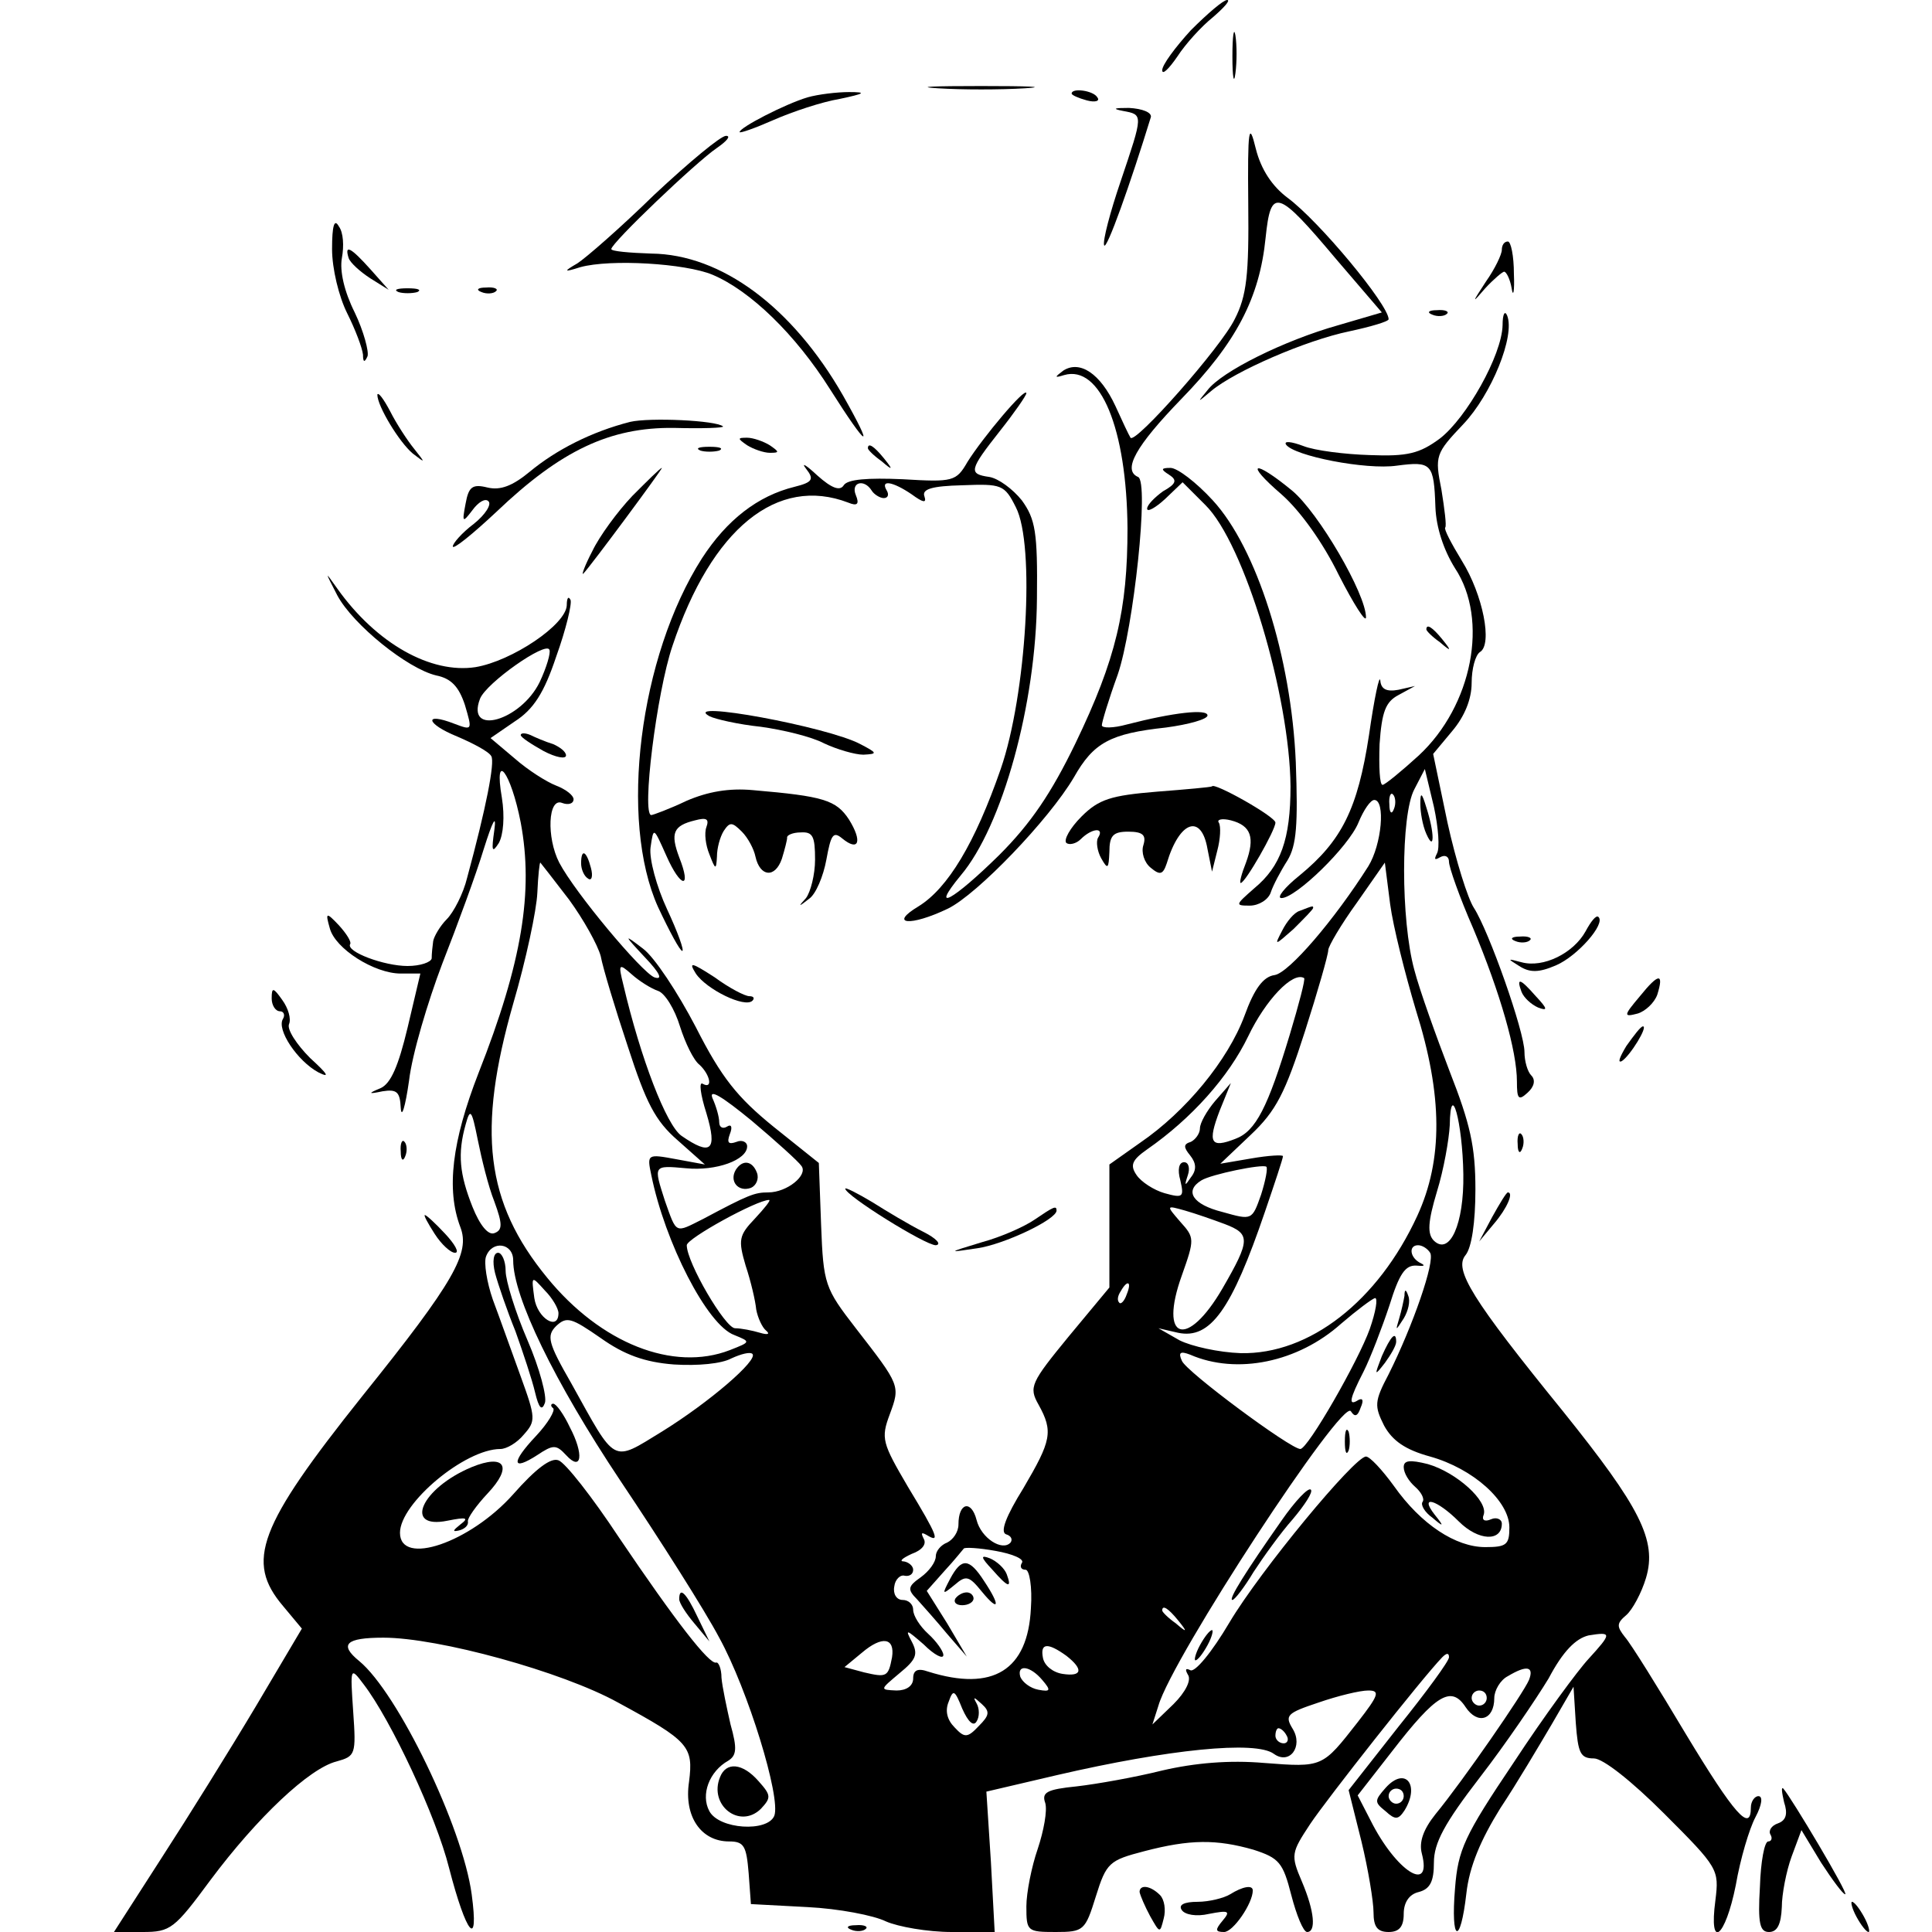 <?xml version="1.0" standalone="no"?>
<!DOCTYPE svg PUBLIC "-//W3C//DTD SVG 20010904//EN"
 "http://www.w3.org/TR/2001/REC-SVG-20010904/DTD/svg10.dtd">
<svg version="1.0" xmlns="http://www.w3.org/2000/svg"
 width="256pt" height="256pt" viewBox="0 0 256 256"
 preserveAspectRatio="xMidYMid meet">

<g transform="translate(0,256) scale(0.1,-0.1)"
fill="#000000" stroke="none">
<path d="M1578 2520 c-21 -23 -38 -46 -38 -53 0 -7 9 2 20 18 11 17 32 40 47
52 15 13 24 23 19 23 -5 0 -26 -18 -48 -40z"/>
<path d="M1633 2485 c0 -27 2 -38 4 -22 2 15 2 37 0 50 -2 12 -4 0 -4 -28z"/>
<path d="M1243 2443 c31 -2 83 -2 115 0 31 2 5 3 -58 3 -63 0 -89 -1 -57 -3z"/>
<path d="M1070 2431 c-30 -9 -90 -40 -90 -46 0 -2 20 5 45 16 25 11 64 24 88
28 33 7 36 9 12 9 -16 0 -41 -3 -55 -7z"/>
<path d="M1420 2436 c0 -2 9 -6 20 -9 11 -3 18 -1 14 4 -5 9 -34 13 -34 5z"/>
<path d="M1488 2413 c27 -5 27 -4 -3 -93 -14 -41 -24 -79 -22 -85 3 -8 35 82
62 170 1 6 -11 11 -29 12 -20 0 -23 -1 -8 -4z"/>
<path d="M1654 2290 c1 -94 -2 -122 -18 -153 -18 -37 -132 -166 -138 -157 -2
3 -11 22 -20 42 -20 43 -47 61 -69 47 -12 -9 -12 -10 1 -6 48 14 83 -71 84
-203 0 -108 -15 -173 -69 -285 -32 -66 -59 -106 -101 -148 -61 -60 -93 -78
-51 -27 55 65 100 227 101 367 1 88 -2 105 -20 130 -12 15 -31 29 -43 31 -28
4 -27 9 14 61 19 24 35 47 35 50 -1 9 -58 -59 -78 -91 -15 -26 -19 -27 -86
-23 -46 2 -73 0 -78 -8 -5 -8 -16 -4 -35 13 -15 14 -22 18 -15 9 11 -14 9 -18
-15 -24 -49 -12 -90 -44 -123 -95 -83 -130 -110 -347 -58 -462 15 -32 29 -58
32 -58 3 0 -6 25 -20 55 -14 30 -24 67 -22 82 4 28 4 27 21 -11 19 -43 34 -45
17 -2 -12 32 -8 42 21 49 15 4 19 2 15 -9 -3 -8 -1 -24 4 -36 8 -21 9 -21 10
-3 0 11 4 26 9 34 8 12 11 12 24 -1 8 -8 16 -23 18 -33 6 -27 26 -29 35 -3 4
13 7 25 7 28 -1 3 7 7 18 7 16 1 19 -5 19 -36 0 -20 -6 -43 -12 -51 -11 -12
-10 -12 4 -1 9 6 19 30 23 52 6 33 9 38 21 28 22 -18 27 -4 9 25 -17 26 -34
31 -127 39 -32 3 -60 -2 -88 -14 -23 -11 -45 -19 -47 -19 -13 0 7 162 28 224
52 156 139 226 233 190 12 -5 15 -2 10 10 -7 17 11 22 21 6 3 -5 11 -10 16
-10 6 0 7 5 4 10 -9 15 8 12 33 -5 15 -11 20 -12 17 -3 -4 10 10 14 50 15 52
2 56 1 71 -29 26 -50 14 -249 -20 -347 -34 -98 -70 -158 -109 -182 -40 -24
-11 -27 39 -3 39 19 134 118 167 174 26 46 48 58 122 66 30 4 55 11 55 16 0 9
-45 4 -107 -12 -18 -5 -33 -5 -33 -1 0 4 9 34 21 67 21 61 42 256 27 262 -21
9 -3 41 57 103 73 75 104 134 112 214 7 67 15 65 94 -29 l60 -70 -58 -17 c-71
-20 -154 -61 -173 -86 -14 -17 -14 -17 5 -1 31 26 125 67 183 79 28 6 52 13
52 16 0 19 -92 130 -134 161 -20 15 -35 37 -42 65 -9 37 -11 28 -10 -73z"/>
<path d="M867 2302 c-45 -44 -91 -84 -102 -91 -19 -11 -18 -12 4 -5 40 11 139
5 175 -10 50 -21 110 -79 156 -152 50 -79 60 -84 17 -8 -67 117 -161 187 -254
188 -29 1 -53 3 -53 6 0 8 112 115 140 134 13 9 19 16 12 16 -7 0 -49 -35 -95
-78z"/>
<path d="M440 2230 c0 -26 9 -63 20 -85 11 -22 20 -46 21 -55 0 -10 2 -11 6
-2 2 6 -5 33 -17 58 -14 28 -20 55 -17 72 3 16 2 34 -4 42 -6 11 -9 1 -9 -30z"/>
<path d="M1990 2229 c0 -6 -9 -25 -21 -42 -19 -29 -19 -30 -1 -9 11 12 23 22
25 22 3 0 8 -10 10 -22 2 -13 4 -4 3 19 0 24 -4 43 -8 43 -5 0 -8 -5 -8 -11z"/>
<path d="M462 2218 c2 -6 15 -18 29 -27 l24 -15 -24 27 c-26 29 -35 34 -29 15z"/>
<path d="M528 2173 c6 -2 18 -2 25 0 6 3 1 5 -13 5 -14 0 -19 -2 -12 -5z"/>
<path d="M638 2173 c7 -3 16 -2 19 1 4 3 -2 6 -13 5 -11 0 -14 -3 -6 -6z"/>
<path d="M1898 2143 c7 -3 16 -2 19 1 4 3 -2 6 -13 5 -11 0 -14 -3 -6 -6z"/>
<path d="M1991 2129 c-1 -40 -48 -123 -83 -150 -27 -20 -43 -24 -93 -22 -33 1
-73 6 -88 12 -16 6 -26 7 -23 2 10 -15 106 -34 147 -28 46 6 49 3 51 -55 1
-27 11 -57 26 -81 45 -68 23 -182 -48 -248 -23 -21 -45 -39 -48 -39 -4 0 -5
24 -4 54 3 43 8 56 25 65 l22 12 -22 -5 c-16 -3 -23 1 -24 12 -1 10 -8 -23
-15 -72 -15 -98 -36 -140 -92 -186 -20 -16 -31 -30 -24 -30 19 0 89 68 102
100 7 17 16 30 21 30 15 0 10 -59 -8 -88 -45 -71 -105 -141 -124 -144 -15 -2
-27 -18 -40 -54 -22 -59 -78 -127 -138 -168 l-41 -29 0 -81 0 -82 -54 -65
c-50 -61 -53 -67 -40 -90 20 -36 17 -48 -20 -111 -23 -37 -31 -58 -23 -61 7
-2 9 -7 6 -11 -11 -12 -39 6 -45 30 -7 27 -24 23 -24 -6 0 -10 -7 -20 -15 -24
-8 -3 -15 -11 -15 -18 0 -8 -9 -20 -20 -28 -17 -12 -18 -16 -5 -29 8 -9 26
-29 40 -46 l26 -30 -26 44 -27 43 24 27 c13 14 24 28 25 29 1 2 20 1 42 -3 23
-4 39 -11 35 -16 -3 -5 -1 -9 5 -9 5 0 9 -23 7 -51 -4 -82 -50 -111 -136 -84
-14 5 -20 2 -20 -9 0 -10 -9 -16 -22 -16 -23 1 -22 1 4 23 22 18 25 25 16 42
-9 17 -7 16 16 -4 14 -14 26 -20 26 -14 0 5 -9 18 -20 28 -11 10 -20 24 -20
32 0 7 -6 13 -14 13 -8 0 -13 8 -11 18 1 9 8 16 14 14 6 -1 11 2 11 8 0 5 -6
10 -12 11 -7 0 -3 4 10 10 14 5 20 13 16 20 -4 8 -3 9 4 5 18 -11 15 -2 -25
64 -34 58 -36 64 -24 96 14 38 14 38 -45 114 -41 53 -43 58 -46 137 l-3 82
-60 48 c-48 39 -69 65 -103 132 -24 46 -55 93 -70 104 -26 20 -26 19 3 -12 19
-20 24 -30 12 -26 -17 7 -105 112 -126 152 -17 33 -15 87 4 79 8 -3 15 -1 15
5 0 5 -10 13 -23 18 -13 5 -38 21 -55 36 l-32 27 32 22 c25 16 39 38 55 86 13
36 21 70 19 75 -3 6 -5 2 -5 -7 -1 -26 -73 -74 -121 -82 -59 -9 -131 31 -183
104 -17 24 -17 24 0 -9 21 -39 93 -97 131 -106 20 -4 30 -15 38 -39 10 -34 10
-34 -14 -25 -41 16 -38 0 4 -17 21 -9 42 -20 45 -26 5 -8 -7 -69 -32 -161 -5
-21 -18 -46 -27 -55 -9 -9 -17 -23 -18 -29 -1 -7 -2 -17 -2 -23 -1 -5 -15 -10
-32 -10 -31 0 -82 19 -76 29 2 3 -5 14 -15 25 -17 18 -18 17 -12 -4 7 -27 59
-60 94 -60 l26 0 -17 -72 c-12 -50 -22 -74 -36 -80 -17 -7 -16 -8 3 -4 19 3
23 -1 24 -22 1 -15 6 1 11 36 4 35 25 105 44 155 20 51 45 119 55 152 12 38
17 47 14 25 -4 -28 -3 -31 6 -17 6 11 8 35 4 60 -11 64 12 34 25 -33 17 -91 2
-185 -56 -332 -35 -90 -43 -154 -24 -204 13 -34 -7 -71 -130 -224 -138 -173
-155 -219 -105 -278 l25 -30 -61 -103 c-34 -57 -90 -147 -125 -201 l-63 -98
38 0 c37 0 42 4 90 69 62 83 131 148 167 157 25 7 26 9 22 66 -4 59 -4 60 14
36 36 -47 96 -175 113 -243 23 -89 40 -109 30 -35 -12 89 -98 267 -149 309
-27 22 -18 31 32 31 73 0 237 -45 311 -86 94 -51 100 -58 94 -105 -7 -46 16
-79 53 -79 20 0 23 -6 26 -42 l3 -41 75 -4 c41 -2 88 -11 104 -19 16 -7 55
-14 87 -14 l57 0 -5 93 -6 93 94 22 c147 34 263 46 287 28 21 -15 39 10 25 33
-11 18 -8 21 34 35 26 9 55 16 66 16 16 0 14 -6 -14 -42 -47 -60 -46 -60 -124
-54 -46 4 -92 0 -135 -10 -36 -9 -87 -18 -113 -21 -40 -4 -47 -8 -42 -22 3
-10 -2 -37 -10 -61 -8 -23 -15 -58 -15 -76 0 -33 1 -34 39 -34 37 0 39 2 53
47 14 45 18 48 64 60 61 16 96 16 145 2 34 -11 39 -17 50 -60 7 -27 16 -49 21
-49 12 0 10 27 -7 67 -15 35 -14 38 11 76 22 33 148 193 175 221 6 6 9 6 9 0
0 -5 -30 -46 -67 -92 l-66 -84 17 -68 c9 -37 16 -80 16 -94 0 -19 5 -26 20
-26 14 0 20 7 20 24 0 15 7 26 20 29 15 4 20 14 20 39 0 26 14 52 61 113 34
44 74 103 91 131 19 36 36 53 53 57 31 5 31 3 0 -31 -14 -15 -59 -76 -99 -137
-66 -98 -74 -116 -78 -167 -6 -72 7 -77 15 -7 4 36 19 71 45 113 22 33 52 84
68 111 l29 50 3 -48 c3 -40 6 -47 24 -47 12 0 50 -30 93 -73 72 -72 73 -74 68
-115 -9 -67 13 -50 27 20 6 35 18 75 26 90 9 17 10 28 4 28 -5 0 -10 -7 -10
-15 0 -34 -22 -9 -86 97 -37 62 -73 120 -81 129 -11 14 -11 18 2 29 8 7 20 29
26 49 15 50 -8 94 -110 221 -121 149 -145 188 -129 207 8 10 13 43 13 87 0 57
-7 87 -34 156 -18 47 -40 108 -47 135 -18 66 -18 205 0 239 l14 27 12 -50 c6
-28 8 -55 4 -62 -4 -8 -3 -9 4 -5 7 4 12 1 12 -6 0 -7 14 -47 32 -88 36 -86
58 -163 58 -203 0 -23 2 -26 14 -15 9 8 11 17 5 23 -5 5 -9 19 -9 31 0 27 -47
160 -67 191 -8 12 -24 63 -35 113 l-19 91 25 30 c17 20 26 43 26 64 0 19 5 37
11 41 17 10 4 76 -24 121 -14 23 -24 42 -22 44 2 2 -1 25 -5 50 -9 45 -8 48
29 87 37 39 69 117 58 144 -3 7 -6 2 -6 -13z m-1276 -473 c-25 -51 -98 -72
-79 -22 8 21 88 77 92 65 2 -4 -4 -24 -13 -43z m1132 -168 c-3 -8 -6 -5 -6 6
-1 11 2 17 5 13 3 -3 4 -12 1 -19z m-1093 -120 c19 -26 38 -60 42 -75 3 -16
19 -69 36 -120 24 -74 36 -98 66 -124 l36 -32 -38 7 c-38 7 -39 7 -33 -21 18
-89 74 -199 110 -212 22 -9 22 -9 -6 -20 -75 -29 -171 9 -242 96 -82 100 -93
195 -45 363 17 58 31 124 32 147 1 23 3 41 4 40 1 -1 18 -23 38 -49z m1122
-146 c36 -114 36 -199 2 -273 -52 -113 -143 -184 -234 -182 -29 1 -65 9 -81
17 l-28 16 26 -6 c43 -9 71 31 115 160 13 38 24 71 24 74 0 2 -19 1 -42 -3
l-41 -7 40 38 c34 32 46 56 72 137 17 53 31 102 31 108 0 5 17 34 38 63 l37
53 7 -55 c4 -30 20 -93 34 -140z m-1004 25 c9 -3 22 -24 29 -47 7 -22 18 -45
26 -51 14 -13 18 -33 4 -25 -5 3 -3 -14 5 -39 15 -50 6 -57 -33 -30 -20 14
-54 102 -77 200 -7 28 -6 29 11 14 10 -9 26 -19 35 -22z m837 -58 c-29 -96
-45 -128 -72 -138 -33 -13 -37 -5 -21 37 l15 37 -21 -24 c-11 -13 -20 -29 -20
-36 0 -7 -6 -15 -12 -18 -10 -3 -10 -7 -1 -18 8 -10 9 -19 1 -29 -8 -12 -9
-12 -4 3 3 9 1 17 -5 17 -7 0 -9 -10 -5 -24 5 -22 4 -24 -21 -17 -14 4 -31 15
-37 24 -9 13 -6 20 14 34 59 41 108 96 134 150 23 48 59 86 74 77 2 -1 -7 -35
-19 -75z m-647 -174 c9 -12 -19 -35 -44 -35 -18 0 -26 -3 -86 -35 -38 -19 -35
-21 -51 24 -15 47 -16 47 28 43 40 -4 81 11 81 29 0 6 -7 9 -14 6 -11 -4 -13
-1 -9 10 4 10 2 14 -4 10 -5 -3 -10 -1 -10 6 0 7 -4 21 -9 32 -5 13 13 2 52
-30 32 -27 62 -54 66 -60z m877 -11 c1 -66 -18 -108 -39 -88 -9 9 -8 25 4 65
9 29 16 69 17 88 1 62 17 4 18 -65z m-1284 -36 c11 -30 11 -38 0 -42 -8 -3
-19 10 -29 35 -17 43 -20 70 -9 109 6 22 8 20 16 -20 5 -25 14 -62 22 -82z
m1016 9 c-12 -34 -12 -34 -51 -23 -40 10 -51 28 -28 42 13 8 81 22 86 18 2 -2
-1 -18 -7 -37z m-671 -32 c-21 -22 -22 -28 -12 -62 7 -21 13 -47 14 -58 2 -11
8 -24 13 -28 6 -5 2 -6 -8 -3 -10 3 -25 6 -33 6 -13 0 -64 87 -64 110 0 9 93
60 109 60 3 0 -6 -11 -19 -25z m623 -7 c34 -13 34 -21 -3 -85 -47 -81 -85 -69
-54 17 17 48 17 50 -2 71 -19 22 -19 22 6 15 14 -4 37 -12 53 -18z m-943 -48
c0 -48 54 -160 142 -292 53 -79 112 -172 131 -208 38 -69 82 -212 73 -236 -9
-22 -73 -18 -86 6 -12 22 0 53 25 67 11 7 12 16 3 48 -5 22 -11 50 -12 62 0
12 -4 21 -7 20 -9 -3 -54 55 -129 166 -35 53 -71 99 -80 102 -10 4 -30 -11
-60 -45 -57 -64 -150 -96 -150 -51 0 39 86 111 133 111 8 0 22 8 31 19 16 18
16 22 -4 77 -12 33 -28 78 -37 102 -8 23 -12 49 -9 57 8 22 36 18 36 -5z
m1215 10 c7 -11 -23 -97 -55 -161 -19 -36 -19 -42 -6 -68 11 -20 28 -32 61
-41 57 -16 105 -59 105 -94 0 -23 -4 -26 -32 -26 -39 0 -85 30 -121 81 -16 22
-32 39 -37 39 -15 0 -140 -151 -181 -220 -23 -39 -46 -67 -52 -63 -6 3 -7 1
-3 -6 5 -7 -3 -23 -19 -39 l-28 -27 8 25 c18 63 244 408 255 390 5 -8 9 -7 13
5 4 9 3 13 -3 10 -14 -9 -12 1 7 38 9 18 24 57 34 87 13 42 21 54 36 53 10 -1
12 0 6 3 -15 7 -17 24 -4 24 6 0 13 -5 16 -10z m-1155 -80 c0 -24 -28 -7 -32
20 -4 30 -4 30 14 10 10 -10 18 -24 18 -30z m753 25 c-3 -9 -8 -14 -10 -11 -3
3 -2 9 2 15 9 16 15 13 8 -4z m322 -46 c-15 -42 -82 -159 -92 -159 -13 0 -152
103 -157 117 -5 11 -2 13 11 8 62 -27 143 -10 200 41 21 18 41 33 45 34 4 0 1
-18 -7 -41z m-922 -47 c32 -2 63 1 76 8 13 6 25 9 28 6 8 -8 -57 -64 -120
-103 -67 -41 -60 -44 -120 64 -31 54 -33 63 -20 76 14 13 20 11 59 -16 31 -22
58 -32 97 -35z m668 -339 c13 -16 12 -17 -3 -4 -10 7 -18 15 -18 17 0 8 8 3
21 -13z m-379 -49 c-5 -26 -7 -27 -37 -20 l-26 7 23 19 c27 23 44 20 40 -6z
m231 2 c23 -18 21 -28 -5 -24 -13 2 -24 11 -26 21 -4 20 6 21 31 3z m-32 -32
c12 -14 11 -16 -5 -13 -11 2 -21 10 -24 17 -5 17 13 15 29 -4z m645 0 c-7 -17
-87 -133 -124 -178 -16 -20 -22 -37 -18 -52 14 -54 -34 -24 -68 44 l-17 33 46
59 c58 75 78 87 97 58 16 -24 38 -17 38 12 0 10 8 24 18 29 25 15 35 13 28 -5z
m-732 -55 c4 6 4 17 0 24 -5 9 -4 9 7 -1 11 -10 10 -15 -4 -29 -15 -16 -19
-16 -32 -2 -10 10 -13 22 -8 34 6 17 8 16 18 -9 8 -18 15 -24 19 -17z m676 31
c0 -5 -4 -10 -10 -10 -5 0 -10 5 -10 10 0 6 5 10 10 10 6 0 10 -4 10 -10z
m-265 -50 c3 -5 1 -10 -4 -10 -6 0 -11 5 -11 10 0 6 2 10 4 10 3 0 8 -4 11
-10z"/>
<path d="M975 1010 c-9 -15 3 -30 20 -24 7 3 11 12 8 20 -6 16 -19 18 -28 4z"/>
<path d="M656 873 c4 -15 16 -50 27 -77 10 -28 22 -64 26 -81 5 -21 9 -25 13
-14 3 8 -7 46 -23 83 -16 37 -29 79 -29 92 0 13 -5 24 -10 24 -6 0 -8 -11 -4
-27z"/>
<path d="M733 694 c3 -3 -7 -20 -23 -37 -33 -35 -32 -47 2 -25 21 14 25 14 38
0 21 -23 24 1 5 37 -8 17 -18 31 -22 31 -3 0 -4 -3 0 -6z"/>
<path d="M625 616 c-67 -28 -91 -83 -32 -71 25 5 29 4 17 -5 -10 -8 -11 -10
-2 -8 8 2 13 7 12 12 -1 4 11 21 26 37 34 36 23 53 -21 35z"/>
<path d="M900 441 c0 -5 9 -19 20 -32 l20 -24 -16 33 c-15 32 -24 40 -24 23z"/>
<path d="M954 205 c-15 -37 26 -69 54 -42 14 15 14 18 -3 37 -21 24 -43 26
-51 5z"/>
<path d="M1861 843 c-1 -6 -4 -20 -7 -30 -5 -17 -5 -17 6 0 6 10 9 23 6 30 -3
9 -5 9 -5 0z"/>
<path d="M1831 763 c-10 -26 -10 -27 4 -9 8 11 15 23 15 28 0 15 -7 8 -19 -19z"/>
<path d="M1782 650 c0 -14 2 -19 5 -12 2 6 2 18 0 25 -3 6 -5 1 -5 -13z"/>
<path d="M1860 616 c0 -8 7 -19 15 -26 8 -7 13 -16 10 -20 -3 -4 3 -14 13 -21
15 -13 16 -12 3 4 -21 27 3 20 32 -9 26 -26 57 -27 57 -3 0 6 -7 9 -14 6 -9
-4 -13 -1 -10 6 6 18 -36 56 -74 67 -24 6 -32 5 -32 -4z"/>
<path d="M1698 545 c-47 -67 -71 -105 -65 -105 3 0 16 17 28 37 13 20 36 52
52 70 16 19 27 36 24 39 -3 4 -21 -15 -39 -41z"/>
<path d="M1590 380 c-6 -11 -8 -20 -6 -20 3 0 10 9 16 20 6 11 8 20 6 20 -3 0
-10 -9 -16 -20z"/>
<path d="M1836 191 c-15 -17 -15 -19 0 -31 13 -12 17 -11 25 1 21 34 1 59 -25
30z m24 -11 c0 -5 -4 -10 -10 -10 -5 0 -10 5 -10 10 0 6 5 10 10 10 6 0 10 -4
10 -10z"/>
<path d="M500 2037 c0 -15 29 -63 47 -78 17 -13 17 -13 2 6 -9 11 -24 34 -32
50 -9 17 -16 26 -17 22z"/>
<path d="M835 2001 c-51 -13 -98 -37 -133 -66 -23 -19 -39 -25 -56 -21 -20 5
-25 1 -29 -21 -5 -26 -4 -26 9 -9 8 11 17 16 21 12 5 -4 -4 -18 -19 -30 -16
-12 -28 -26 -28 -30 0 -5 26 16 58 46 85 81 150 112 235 111 38 -1 67 0 65 2
-9 8 -97 12 -123 6z"/>
<path d="M990 1970 c8 -5 22 -10 30 -10 13 0 13 1 0 10 -8 5 -22 10 -30 10
-13 0 -13 -1 0 -10z"/>
<path d="M928 1963 c6 -2 18 -2 25 0 6 3 1 5 -13 5 -14 0 -19 -2 -12 -5z"/>
<path d="M1150 1966 c0 -2 8 -10 18 -17 15 -13 16 -12 3 4 -13 16 -21 21 -21
13z"/>
<path d="M838 1903 c-20 -21 -44 -54 -53 -73 -10 -19 -15 -33 -12 -30 9 9 106
140 104 140 -2 0 -19 -17 -39 -37z"/>
<path d="M1549 1931 c11 -7 10 -12 -8 -22 -11 -8 -21 -18 -21 -23 0 -5 11 1
24 13 l23 22 30 -30 c52 -51 112 -253 113 -373 0 -70 -13 -106 -48 -135 -25
-22 -26 -23 -6 -23 12 0 25 8 28 18 3 9 13 28 22 42 12 20 14 47 11 130 -6
140 -52 284 -110 347 -22 24 -47 43 -56 43 -13 0 -13 -2 -2 -9z"/>
<path d="M1698 1905 c25 -22 55 -64 76 -107 20 -39 36 -64 36 -56 0 31 -63
139 -98 168 -51 42 -64 38 -14 -5z"/>
<path d="M1890 1726 c0 -2 8 -10 18 -17 15 -13 16 -12 3 4 -13 16 -21 21 -21
13z"/>
<path d="M940 1611 c8 -4 39 -11 68 -14 29 -4 67 -13 84 -22 17 -8 41 -15 52
-15 19 1 19 2 -4 14 -43 23 -239 59 -200 37z"/>
<path d="M690 1586 c0 -3 14 -12 30 -21 17 -9 30 -11 30 -6 0 5 -8 11 -17 15
-10 3 -24 9 -30 12 -7 3 -13 3 -13 0z"/>
<path d="M1533 1511 c-61 -5 -77 -10 -100 -33 -15 -15 -24 -31 -20 -35 4 -3
13 -1 19 5 15 15 32 16 23 2 -3 -5 -1 -18 4 -27 9 -16 10 -14 11 8 0 22 5 27
25 27 20 0 24 -5 20 -18 -3 -9 1 -23 10 -30 12 -10 16 -9 21 6 17 57 46 66 54
19 l6 -30 7 28 c4 15 5 32 2 37 -3 4 4 6 16 3 27 -7 32 -23 20 -56 -6 -15 -9
-27 -7 -27 6 0 46 70 46 80 0 8 -82 54 -84 48 -1 -1 -34 -4 -73 -7z"/>
<path d="M1882 1495 c0 -11 3 -29 8 -40 11 -25 11 1 0 35 -6 20 -8 21 -8 5z"/>
<path d="M770 1416 c0 -8 4 -17 9 -20 5 -4 7 3 4 14 -6 23 -13 26 -13 6z"/>
<path d="M1722 1353 c-7 -2 -17 -14 -23 -26 -11 -21 -10 -20 15 2 14 14 26 26
26 28 0 3 0 3 -18 -4z"/>
<path d="M2101 1326 c-16 -29 -56 -49 -85 -41 -19 5 -19 5 -3 -5 14 -9 26 -9
49 1 28 12 66 55 56 64 -3 3 -10 -6 -17 -19z"/>
<path d="M2008 1313 c7 -3 16 -2 19 1 4 3 -2 6 -13 5 -11 0 -14 -3 -6 -6z"/>
<path d="M922 1270 c14 -21 65 -46 75 -36 3 3 2 6 -4 6 -6 0 -27 11 -46 25
-31 20 -35 21 -25 5z"/>
<path d="M2173 1240 c-22 -26 -22 -28 -3 -23 10 3 22 14 26 25 9 29 2 29 -23
-2z"/>
<path d="M2016 1246 c3 -8 13 -17 22 -21 13 -5 13 -2 -3 15 -21 24 -26 25 -19
6z"/>
<path d="M360 1237 c0 -9 5 -17 11 -17 5 0 7 -5 4 -10 -9 -14 19 -56 47 -71
16 -8 12 -2 -11 19 -18 18 -31 38 -28 45 3 7 -1 21 -9 32 -12 17 -14 17 -14 2z"/>
<path d="M2155 1174 c-9 -15 -12 -23 -6 -20 11 7 35 46 28 46 -3 0 -12 -12
-22 -26z"/>
<path d="M2011 1044 c0 -11 3 -14 6 -6 3 7 2 16 -1 19 -3 4 -6 -2 -5 -13z"/>
<path d="M531 1034 c0 -11 3 -14 6 -6 3 7 2 16 -1 19 -3 4 -6 -2 -5 -13z"/>
<path d="M1120 985 c0 -9 106 -75 120 -75 8 1 1 9 -17 18 -18 9 -48 27 -67 39
-20 12 -36 20 -36 18z"/>
<path d="M1977 947 l-17 -32 20 24 c17 20 26 41 18 41 -2 0 -11 -15 -21 -33z"/>
<path d="M1371 944 c-13 -9 -44 -23 -70 -30 -46 -14 -46 -14 -6 -8 35 5 105
38 105 50 0 7 -4 5 -29 -12z"/>
<path d="M576 925 c9 -14 21 -25 27 -25 6 0 0 11 -13 25 -13 14 -25 25 -27 25
-2 0 4 -11 13 -25z"/>
<path d="M1315 480 c21 -24 26 -25 19 -6 -3 8 -13 17 -22 21 -13 5 -13 2 3
-15z"/>
<path d="M1259 468 c-11 -21 -11 -22 6 -8 15 13 19 12 36 -9 23 -28 25 -19 3
14 -20 31 -30 31 -45 3z"/>
<path d="M1266 442 c-3 -5 1 -9 9 -9 8 0 15 4 15 9 0 4 -4 8 -9 8 -6 0 -12 -4
-15 -8z"/>
<path d="M2364 172 c5 -15 3 -24 -8 -28 -9 -3 -13 -10 -10 -15 3 -5 1 -9 -3
-9 -5 0 -10 -27 -11 -60 -3 -49 0 -60 12 -60 11 0 16 10 17 33 0 17 6 48 13
67 l13 35 26 -43 c15 -23 29 -42 32 -42 5 0 -72 129 -82 140 -3 3 -2 -5 1 -18z"/>
<path d="M1510 53 c1 -5 7 -19 14 -32 13 -23 13 -23 18 -3 3 11 1 25 -5 31
-13 13 -27 14 -27 4z"/>
<path d="M1630 50 c-8 -5 -28 -10 -43 -10 -18 0 -26 -4 -21 -11 4 -6 19 -9 36
-5 26 5 29 4 18 -9 -10 -12 -10 -15 2 -15 12 0 38 38 38 55 0 8 -14 5 -30 -5z"/>
<path d="M2460 20 c6 -11 13 -20 16 -20 2 0 0 9 -6 20 -6 11 -13 20 -16 20 -2
0 0 -9 6 -20z"/>
<path d="M1128 3 c7 -3 16 -2 19 1 4 3 -2 6 -13 5 -11 0 -14 -3 -6 -6z"/>
</g>
</svg>
